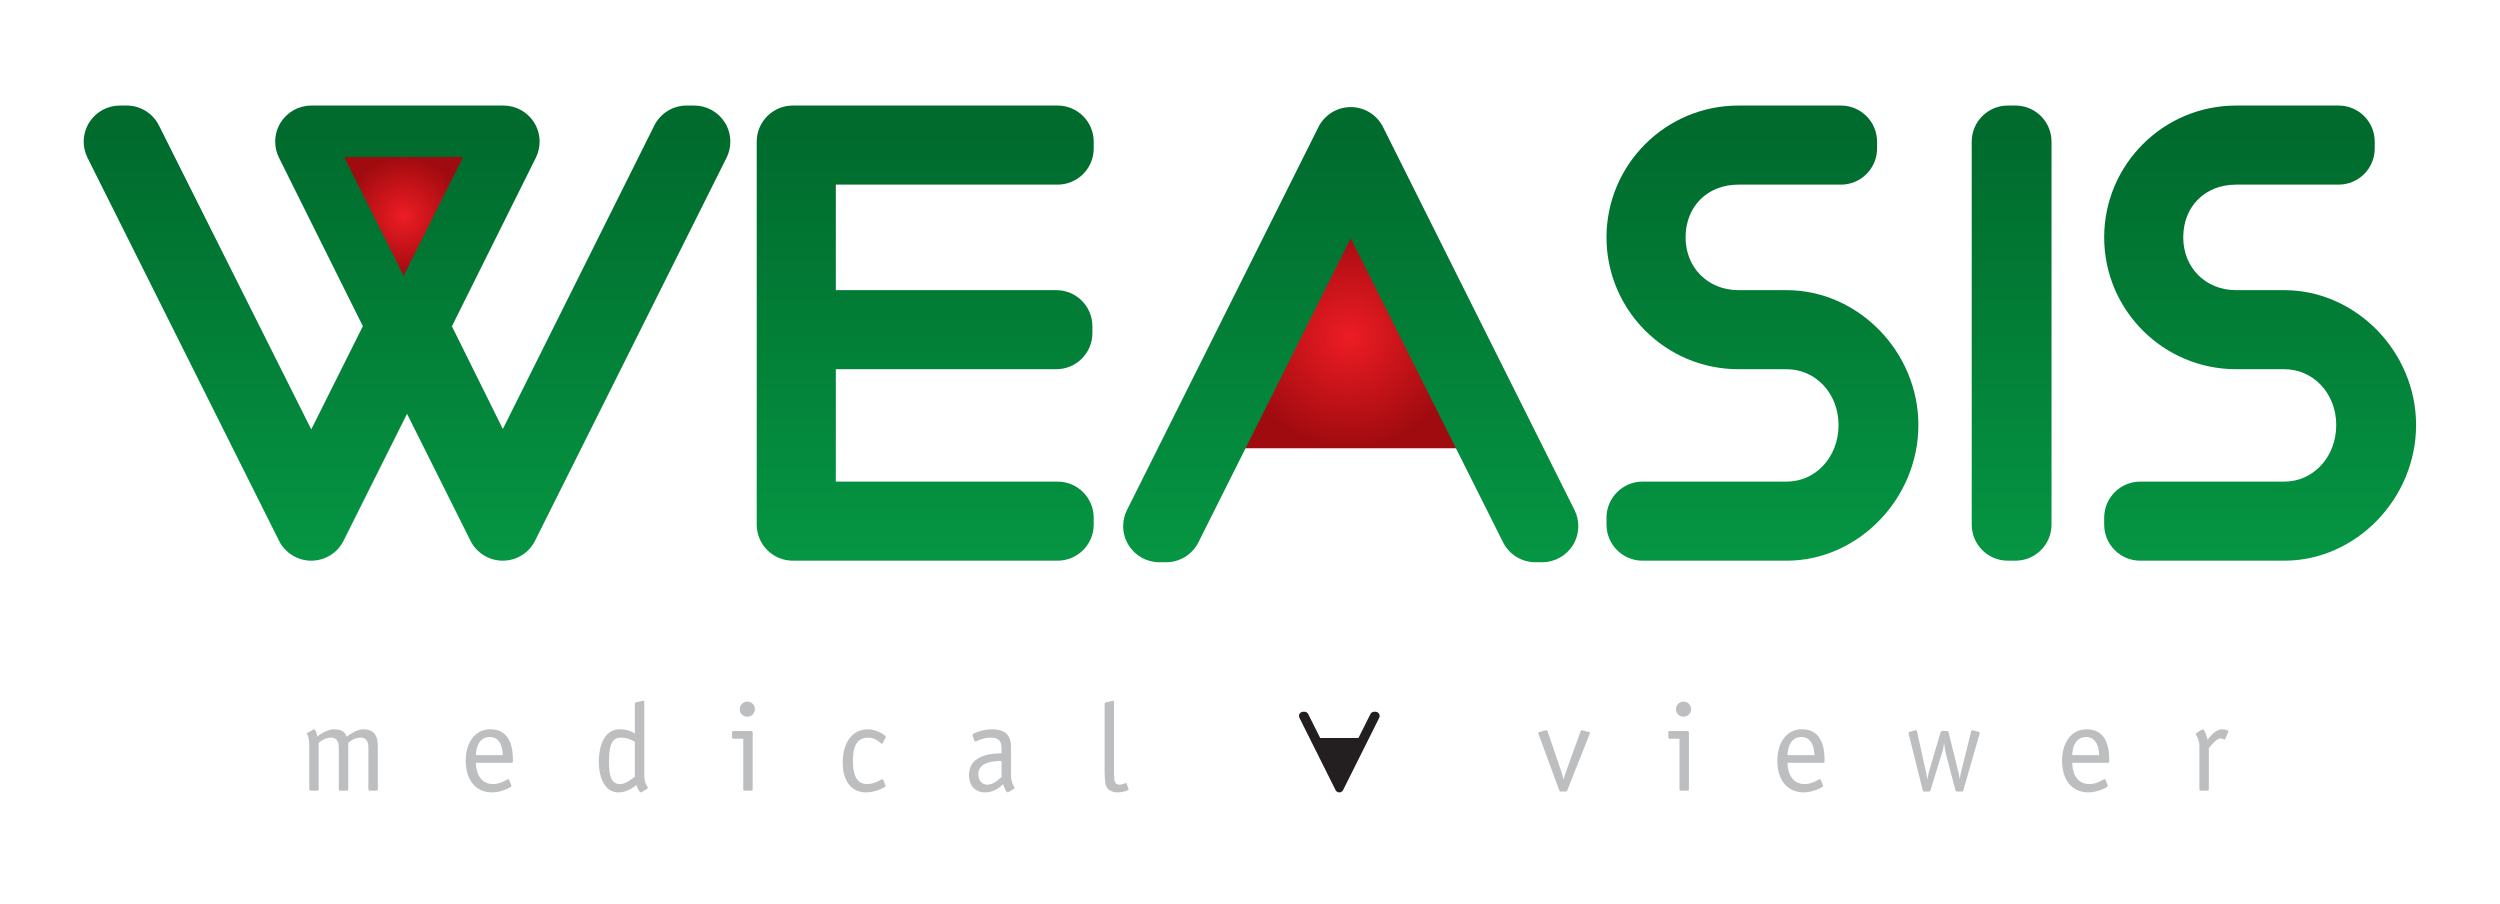 <svg width="448" height="162" viewBox="0 0 448 162" fill="none" xmlns="http://www.w3.org/2000/svg">
<path d="M448 0H0V162H448V0Z" fill="white"/>
<path d="M55.419 133.783C55.419 133.271 55.396 132.737 55.286 132.224C55.175 131.713 54.996 131.579 54.996 131.468L55.107 131.312L56.065 130.778L56.265 130.688C56.599 130.688 56.844 131.847 56.865 132.002C57.444 131.468 58.825 130.688 59.76 130.688C61.206 130.688 61.83 131.134 62.119 132.024C62.787 131.534 63.987 130.688 65.057 130.688C67.529 130.688 67.706 132.426 67.706 134.028V141.417C67.706 141.596 67.617 141.684 67.439 141.684H66.281C66.104 141.684 66.015 141.596 66.015 141.417V133.983C66.015 133.027 65.769 132.181 64.59 132.181C63.52 132.181 62.852 132.782 62.409 133.093V141.417C62.409 141.596 62.32 141.684 62.141 141.684H60.984C60.806 141.684 60.716 141.596 60.716 141.417V133.983C60.716 133.027 60.471 132.181 59.27 132.181C58.267 132.181 57.489 132.803 57.111 133.116V141.417C57.111 141.596 57.021 141.684 56.844 141.684H55.686C55.507 141.684 55.419 141.596 55.419 141.417V133.783Z" fill="#BCBEC0"/>
<path d="M91.605 140.661L91.671 140.839C91.671 141.083 89.803 141.997 88.154 141.997C85.194 141.974 83.458 139.726 83.458 136.342C83.458 133.071 85.105 130.688 87.865 130.688C91.581 130.688 91.916 134.294 91.916 136.209C91.916 136.521 91.916 136.699 91.671 136.699H85.283C85.283 138.057 85.818 140.504 88.354 140.504C89.803 140.504 90.959 139.592 91.093 139.592L91.226 139.726L91.605 140.661ZM90.091 135.319C90.091 134.162 89.713 132.068 87.776 132.068C85.729 132.068 85.283 134.206 85.283 135.319H90.091V135.319Z" fill="#BCBEC0"/>
<path d="M115.457 138.168C115.457 139.169 115.457 139.837 115.701 140.394C115.812 140.66 116.103 141.084 116.103 141.217L115.901 141.395L115.033 141.929L114.856 141.997C114.545 141.997 114.143 141.039 114.055 140.683C113.52 141.062 112.43 141.997 110.783 141.997C108.4 141.997 107.31 139.326 107.31 136.566C107.31 133.361 108.446 130.689 111.027 130.689C112.408 130.689 113.165 131.067 113.765 131.445V126.148C113.765 125.993 113.832 125.904 113.921 125.881L115.012 125.614C115.19 125.569 115.122 125.592 115.278 125.569C115.457 125.569 115.457 125.748 115.457 125.859V138.168ZM113.765 132.914C113.052 132.537 112.341 132.181 111.227 132.181C109.313 132.181 109.135 134.362 109.135 136.52C109.135 138.39 109.291 140.505 111.095 140.505C112.252 140.505 113.231 139.525 113.765 139.192V132.914V132.914Z" fill="#BCBEC0"/>
<path d="M134.881 141.417C134.881 141.596 134.793 141.685 134.614 141.685H133.456C133.279 141.685 133.189 141.596 133.189 141.417V132.381H131.453C131.275 132.381 131.186 132.291 131.186 132.114V131.267C131.186 131.09 131.275 131.001 131.453 131.001H134.591C134.836 131.001 134.881 131.134 134.881 131.335V141.417ZM133.923 128.441C133.166 128.441 132.565 127.84 132.565 127.084C132.565 126.326 133.166 125.725 133.923 125.725C134.68 125.725 135.281 126.349 135.281 127.084C135.281 127.817 134.68 128.441 133.923 128.441" fill="#BCBEC0"/>
<path d="M158.649 140.661L158.717 140.839C158.717 141.083 156.847 141.997 155.199 141.997C152.551 141.997 151.016 139.927 151.016 136.677C151.016 132.959 152.796 130.688 155.533 130.688C157.024 130.688 158.738 131.734 158.738 132.068L158.673 132.247L158.159 133.182L158.027 133.316C157.938 133.316 156.981 132.181 155.667 132.181C153.486 132.181 152.841 133.806 152.841 136.342C152.841 138.368 153.241 140.504 155.399 140.504C156.847 140.504 158.003 139.592 158.138 139.592L158.271 139.726L158.649 140.661Z" fill="#BCBEC0"/>
<path d="M181.168 138.168C181.168 139.57 181.236 139.77 181.436 140.394C181.524 140.66 181.836 141.084 181.836 141.217L181.636 141.395L180.768 141.929L180.589 141.997C180.256 141.997 179.854 140.817 179.743 140.505C179.476 140.749 178.386 141.997 176.538 141.997C174.781 141.997 173.644 140.839 173.644 138.858C173.644 135.095 178.097 135.029 179.476 134.985V134.183C179.476 132.893 179.076 132.181 177.496 132.181C176.004 132.181 174.981 132.893 174.781 132.893L174.624 132.782L174.334 132.002L174.267 131.713C174.267 131.334 176.316 130.689 177.741 130.689C180.301 130.689 181.168 131.935 181.168 133.805V138.168ZM179.476 136.365C178.497 136.387 175.313 136.387 175.313 138.724C175.313 139.614 175.804 140.615 176.938 140.615C178.097 140.615 179.119 139.548 179.476 139.235V136.365V136.365Z" fill="#BCBEC0"/>
<path d="M202.194 141.284L202.239 141.441C202.239 141.684 201.171 141.997 200.346 141.997C199.255 141.997 198.521 141.551 198.255 140.928C197.944 140.193 197.944 138.479 197.944 137.701V126.148C197.944 125.993 198.009 125.903 198.099 125.881L199.211 125.614C199.39 125.569 199.322 125.592 199.479 125.569C199.634 125.569 199.634 125.747 199.634 125.859V137.744C199.634 138.436 199.657 139.569 199.701 139.837C199.746 140.082 199.946 140.616 200.591 140.616C201.171 140.616 201.594 140.327 201.75 140.327C201.882 140.327 201.882 140.394 201.905 140.461L202.194 141.284Z" fill="#BCBEC0"/>
<path d="M280.851 141.64C280.783 141.795 280.762 141.84 280.561 141.84H279.692C279.492 141.84 279.471 141.751 279.424 141.64L275.686 131.49L275.642 131.334C275.642 131.245 275.686 131.224 275.842 131.179L276.932 130.889L277.156 130.845L277.311 131.023L279.782 138.256C279.938 138.724 280.071 139.236 280.182 139.659H280.227C280.338 139.125 280.427 138.814 280.627 138.279L283.254 131.023L283.409 130.845L283.633 130.889L284.723 131.179C284.879 131.224 284.923 131.245 284.923 131.334L284.879 131.49L280.851 141.64Z" fill="#BCBEC0"/>
<path d="M302.656 141.417C302.656 141.596 302.567 141.685 302.389 141.685H301.23C301.054 141.685 300.964 141.596 300.964 141.417V132.381H299.227C299.05 132.381 298.961 132.291 298.961 132.114V131.267C298.961 131.09 299.05 131.001 299.227 131.001H302.366C302.611 131.001 302.656 131.134 302.656 131.335V141.417ZM301.696 128.441C300.941 128.441 300.339 127.84 300.339 127.084C300.339 126.326 300.941 125.725 301.696 125.725C302.455 125.725 303.055 126.349 303.055 127.084C303.055 127.817 302.455 128.441 301.696 128.441Z" fill="#BCBEC0"/>
<path d="M326.648 140.661L326.714 140.839C326.714 141.083 324.845 141.997 323.197 141.997C320.237 141.974 318.499 139.726 318.499 136.342C318.499 133.071 320.148 130.688 322.908 130.688C326.623 130.688 326.959 134.294 326.959 136.209C326.959 136.521 326.959 136.699 326.714 136.699H320.324C320.324 138.057 320.86 140.504 323.395 140.504C324.845 140.504 326 139.592 326.135 139.592L326.269 139.726L326.648 140.661ZM325.134 135.319C325.134 134.162 324.754 132.068 322.819 132.068C320.772 132.068 320.324 134.206 320.324 135.319H325.134V135.319Z" fill="#BCBEC0"/>
<path d="M351.836 141.618C351.791 141.707 351.767 141.841 351.568 141.841H350.701C350.477 141.841 350.433 141.707 350.41 141.618L348.652 134.873C348.541 134.428 348.452 133.694 348.408 133.182H348.363C348.297 133.828 348.208 134.294 348.03 134.851L345.937 141.641C345.915 141.729 345.871 141.841 345.692 141.841H344.802C344.622 141.841 344.577 141.707 344.557 141.618L342.042 131.534L341.997 131.312L342.197 131.156L343.177 130.889L343.356 130.844C343.467 130.844 343.488 130.912 343.531 131.067L345.136 138.368C345.225 138.747 345.313 139.236 345.357 139.592H345.403C345.492 139.058 345.56 138.636 345.648 138.368L347.762 131.201C347.805 131.046 347.941 131.001 348.073 131.001H348.92C349.12 131.001 349.142 131.112 349.187 131.223L351.012 138.657C351.08 138.947 351.123 139.236 351.168 139.526H351.212C351.235 139.258 351.301 138.858 351.345 138.657L353.238 131.067C353.261 130.912 353.35 130.844 353.416 130.844L353.593 130.889L354.572 131.156L354.775 131.312L354.727 131.534L351.836 141.618Z" fill="#BCBEC0"/>
<path d="M377.668 140.661L377.735 140.839C377.735 141.083 375.866 141.997 374.217 141.997C371.257 141.974 369.52 139.726 369.52 136.342C369.52 133.071 371.168 130.688 373.928 130.688C377.643 130.688 377.98 134.294 377.98 136.209C377.98 136.521 377.98 136.699 377.735 136.699H371.345C371.345 138.057 371.881 140.504 374.416 140.504C375.866 140.504 377.021 139.592 377.156 139.592L377.29 139.726L377.668 140.661ZM376.155 135.319C376.155 134.162 375.775 132.068 373.84 132.068C371.792 132.068 371.345 134.206 371.345 135.319H376.155V135.319Z" fill="#BCBEC0"/>
<path d="M395.823 141.417C395.823 141.596 395.734 141.685 395.555 141.685H394.396C394.22 141.685 394.13 141.596 394.13 141.417V133.784C394.13 133.382 394.064 132.647 393.753 132.091C393.574 131.779 393.505 131.602 393.505 131.535C393.53 131.401 393.618 131.335 393.661 131.312L394.488 130.8L394.708 130.689C395.11 130.689 395.486 132.069 395.578 132.559C396.156 131.935 396.958 130.689 398.246 130.689C398.761 130.689 399.339 130.867 399.339 131.067L399.273 131.245L398.783 132.381L398.649 132.536C398.538 132.536 398.338 132.336 397.915 132.336C397.136 132.336 396.356 133.494 395.823 134.072V141.417Z" fill="#BCBEC0"/>
<path d="M240.057 139.795L243.839 132.245H236.276L240.057 139.795Z" fill="#231F20"/>
<path d="M240.006 135.143C240.59 135.143 241.067 134.654 241.067 134.057C241.067 133.463 240.602 132.996 240.006 132.996C239.407 132.996 238.917 133.473 238.917 134.057C238.917 134.654 239.407 135.143 240.006 135.143Z" fill="#231F20"/>
<path d="M232.856 128.63L239.335 141.588C239.463 141.84 239.721 142 240.006 142C240.288 142 240.546 141.84 240.678 141.588L247.154 128.63C247.268 128.397 247.258 128.124 247.12 127.903C246.984 127.683 246.744 127.546 246.481 127.546H246.251C245.968 127.546 245.704 127.707 245.58 127.96L240.006 139.088L234.43 127.96C234.305 127.707 234.048 127.546 233.763 127.546H233.529C233.268 127.546 233.028 127.683 232.89 127.903C232.755 128.124 232.745 128.397 232.856 128.63Z" fill="#231F20"/>
<path d="M241.729 40.339L221.688 80.334H261.766L241.729 40.339V40.339Z" fill="url(#paint0_radial_2_2)"/>
<path d="M147.278 62.238V61.667C147.394 61.87 147.373 62.058 147.278 62.238ZM147.278 56.485V55.986C147.36 56.143 147.379 56.31 147.278 56.485Z" fill="#009D4B"/>
<path d="M123.035 18.915C120.584 18.916 118.345 20.299 117.249 22.495L90.109 76.879L80.983 58.467L96.024 28.265C96.474 27.352 96.699 26.366 96.699 25.384C96.699 24.2 96.374 23.017 95.73 21.979C94.552 20.074 92.471 18.915 90.231 18.915H55.782C53.542 18.915 51.464 20.074 50.282 21.977C49.64 23.017 49.315 24.2 49.315 25.381C49.315 26.366 49.538 27.357 49.995 28.267L65.025 58.455L55.778 76.949L28.485 22.484C27.391 20.299 25.155 18.915 22.704 18.915H21.471C19.225 18.915 17.145 20.077 15.969 21.981C15.326 23.02 15 24.2 15 25.384C15 26.37 15.226 27.361 15.684 28.276L49.996 96.9C51.095 99.097 53.339 100.472 55.782 100.474C58.227 100.474 60.475 99.095 61.568 96.895L72.939 74.157L84.31 96.9C85.406 99.095 87.65 100.474 90.094 100.474C92.539 100.474 94.781 99.097 95.881 96.904L130.194 28.275C130.65 27.359 130.875 26.367 130.875 25.381C130.875 24.2 130.551 23.024 129.917 21.989L129.894 21.949L129.908 21.975C128.726 20.077 126.651 18.916 124.408 18.915H123.035V18.915Z" fill="url(#paint1_linear_2_2)"/>
<path d="M400.69 18.915C387.659 18.92 377.073 29.506 377.068 42.537C377.073 55.571 387.656 66.159 400.69 66.162H409.339C411.952 66.169 414.226 67.225 415.915 69.002C417.595 70.782 418.652 73.28 418.654 76.165C418.652 79.097 417.588 81.634 415.904 83.436C414.214 85.235 411.944 86.3 409.339 86.305H383.537C379.961 86.306 377.068 89.202 377.068 92.775V94.009C377.068 97.58 379.961 100.476 383.537 100.476H409.339C415.8 100.476 421.719 97.66 425.991 93.246C430.266 88.829 432.961 82.766 432.964 76.165C432.961 69.596 430.263 63.565 425.986 59.176C421.711 54.79 415.795 51.995 409.339 51.994H400.69C397.915 51.986 395.595 50.965 393.925 49.302C392.265 47.632 391.243 45.314 391.238 42.537C391.245 39.679 392.249 37.376 393.884 35.734C395.528 34.097 397.83 33.095 400.69 33.086H419.084C422.656 33.084 425.551 30.191 425.551 26.617V25.381C425.551 21.807 422.656 18.916 419.084 18.915H400.69V18.915Z" fill="url(#paint2_linear_2_2)"/>
<path d="M359.797 18.915C356.224 18.916 353.332 21.811 353.332 25.381V94.009C353.335 97.576 356.22 100.472 359.797 100.476H361.169C364.746 100.472 367.633 97.576 367.634 94.009V25.381C367.633 21.811 364.743 18.917 361.169 18.915H359.797Z" fill="url(#paint3_linear_2_2)"/>
<path d="M311.508 18.915C298.474 18.92 287.889 29.506 287.884 42.537C287.889 55.572 298.474 66.159 311.508 66.162H320.156C322.769 66.169 325.044 67.225 326.73 69.002C328.41 70.782 329.468 73.279 329.47 76.165C329.47 79.097 328.404 81.634 326.721 83.436C325.03 85.235 322.761 86.3 320.156 86.305H294.351C290.778 86.307 287.886 89.2 287.884 92.775V94.009C287.886 97.581 290.779 100.474 294.351 100.476H320.156C326.618 100.476 332.534 97.66 336.806 93.242C341.081 88.829 343.774 82.765 343.776 76.165C343.774 69.596 341.079 63.565 336.801 59.176C332.526 54.79 326.614 51.995 320.156 51.994H311.508C308.733 51.986 306.412 50.965 304.744 49.302C303.081 47.632 302.061 45.314 302.057 42.537C302.064 39.679 303.069 37.376 304.703 35.734C306.345 34.097 308.65 33.095 311.508 33.086H329.901C333.474 33.084 336.367 30.189 336.37 26.615V25.381C336.365 21.807 333.474 18.92 329.901 18.915H311.508V18.915Z" fill="url(#paint4_linear_2_2)"/>
<path d="M236.268 22.764L201.955 91.394C201.5 92.302 201.271 93.294 201.271 94.284C201.271 95.465 201.598 96.649 202.244 97.689C203.416 99.59 205.496 100.752 207.743 100.752H208.976C211.429 100.752 213.665 99.367 214.759 97.177L242.051 42.705L269.349 97.18C270.444 99.366 272.68 100.752 275.13 100.752H276.368C278.613 100.752 280.689 99.589 281.868 97.684C282.506 96.644 282.833 95.464 282.833 94.281C282.833 93.294 282.606 92.302 282.151 91.394L247.839 22.765L245.604 23.882L247.838 22.764C246.74 20.574 244.503 19.19 242.051 19.19C239.603 19.192 237.368 20.574 236.268 22.764" fill="url(#paint5_linear_2_2)"/>
<path d="M142.074 18.915C138.499 18.916 135.606 21.807 135.603 25.381V94.009C135.606 97.58 138.495 100.472 142.074 100.476H189.521C193.095 100.472 195.989 97.581 195.993 94.009V92.772C195.99 89.199 193.093 86.307 189.521 86.305H149.779V66.162H189.289C192.864 66.16 195.755 63.269 195.759 59.695V58.461C195.755 54.886 192.863 51.995 189.289 51.994H149.779V33.086H189.521C193.095 33.084 195.99 30.191 195.993 26.615V25.381C195.99 21.807 193.093 18.917 189.521 18.915H142.074V18.915Z" fill="url(#paint6_linear_2_2)"/>
<path d="M61.682 28.151L72.33 49.401L82.976 28.151H61.682V28.151Z" fill="url(#paint7_radial_2_2)"/>
<defs>
<radialGradient id="paint0_radial_2_2" cx="0" cy="0" r="1" gradientUnits="userSpaceOnUse" gradientTransform="translate(241.726 60.337) scale(20.019)">
<stop stop-color="#ED1C24"/>
<stop offset="1" stop-color="#A00B0F"/>
</radialGradient>
<linearGradient id="paint1_linear_2_2" x1="72.938" y1="24.434" x2="72.938" y2="123.972" gradientUnits="userSpaceOnUse">
<stop stop-color="#006B2D"/>
<stop offset="1" stop-color="#07A34A"/>
</linearGradient>
<linearGradient id="paint2_linear_2_2" x1="405.016" y1="24.434" x2="405.016" y2="123.972" gradientUnits="userSpaceOnUse">
<stop stop-color="#006B2D"/>
<stop offset="1" stop-color="#07A34A"/>
</linearGradient>
<linearGradient id="paint3_linear_2_2" x1="360.483" y1="24.434" x2="360.483" y2="123.972" gradientUnits="userSpaceOnUse">
<stop stop-color="#006B2D"/>
<stop offset="1" stop-color="#07A34A"/>
</linearGradient>
<linearGradient id="paint4_linear_2_2" x1="315.83" y1="24.434" x2="315.83" y2="123.972" gradientUnits="userSpaceOnUse">
<stop stop-color="#006B2D"/>
<stop offset="1" stop-color="#07A34A"/>
</linearGradient>
<linearGradient id="paint5_linear_2_2" x1="242.053" y1="24.434" x2="242.053" y2="123.972" gradientUnits="userSpaceOnUse">
<stop stop-color="#006B2D"/>
<stop offset="1" stop-color="#07A34A"/>
</linearGradient>
<linearGradient id="paint6_linear_2_2" x1="165.798" y1="24.434" x2="165.798" y2="123.972" gradientUnits="userSpaceOnUse">
<stop stop-color="#006B2D"/>
<stop offset="1" stop-color="#07A34A"/>
</linearGradient>
<radialGradient id="paint7_radial_2_2" cx="0" cy="0" r="1" gradientUnits="userSpaceOnUse" gradientTransform="translate(72.33 38.776) scale(10.636)">
<stop stop-color="#ED1C24"/>
<stop offset="1" stop-color="#A00B0F"/>
</radialGradient>
</defs>
</svg>
